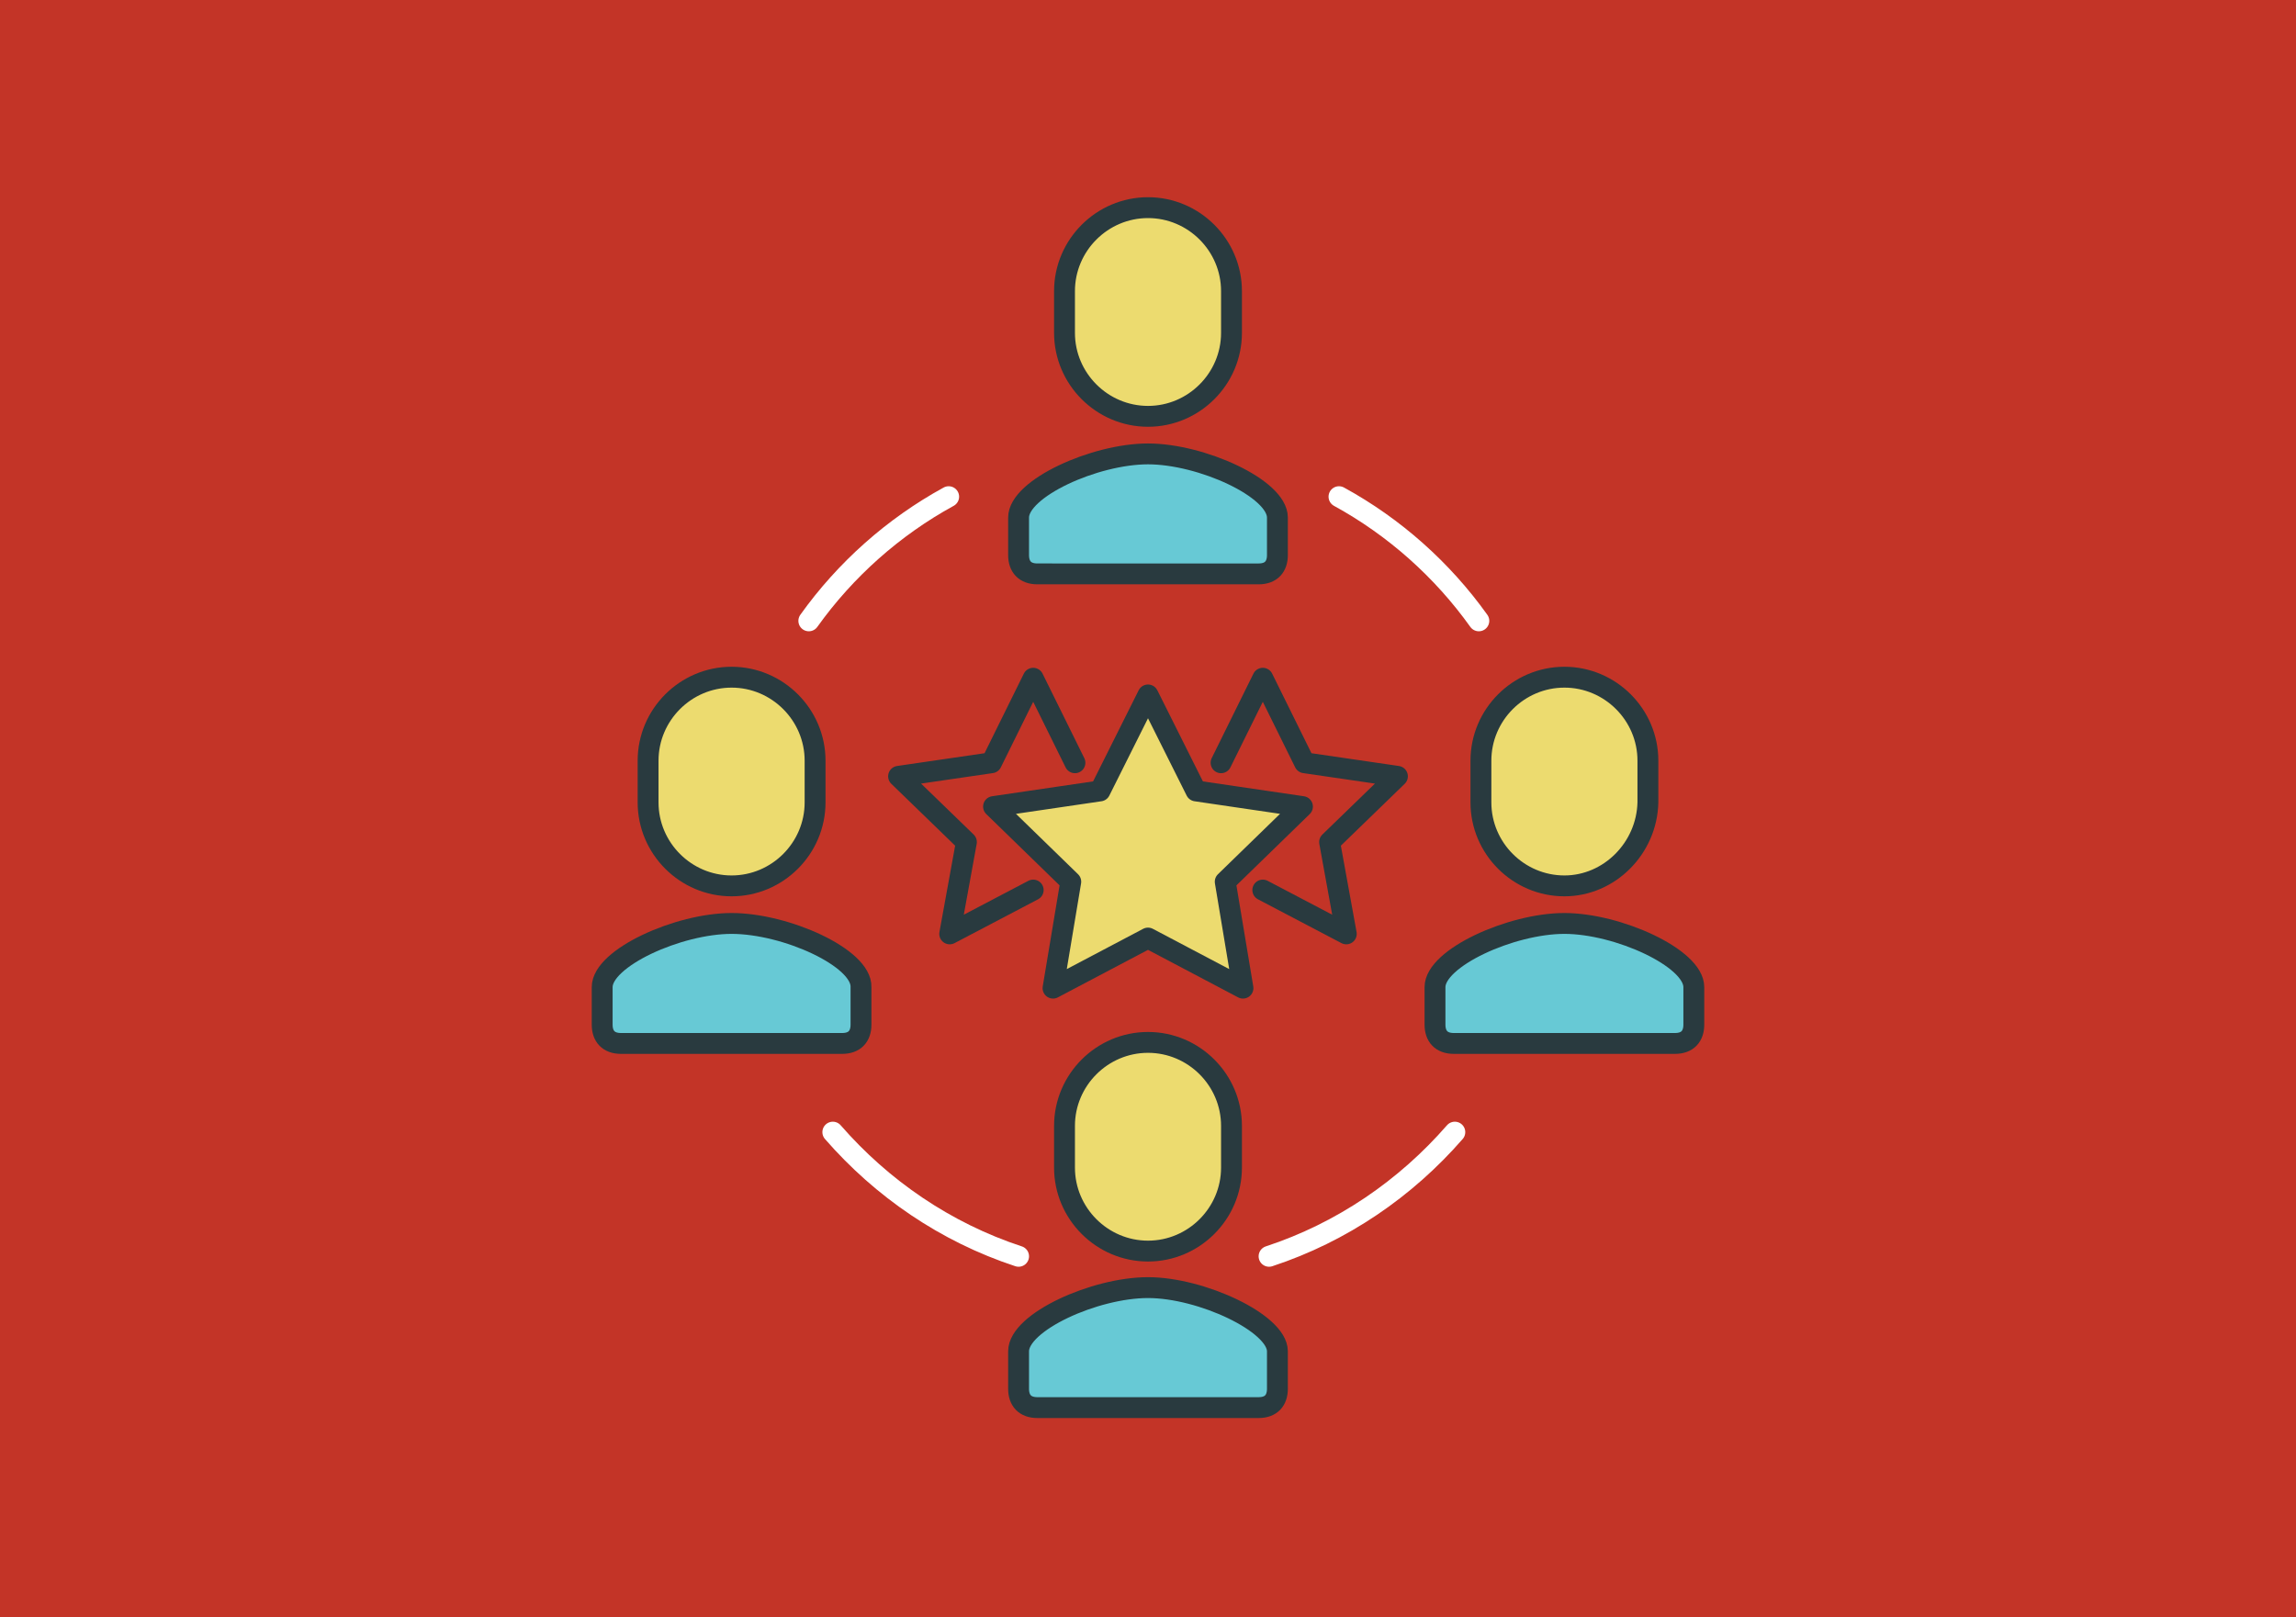 <?xml version="1.0" encoding="utf-8"?>
<!-- Generator: Adobe Illustrator 22.1.0, SVG Export Plug-In . SVG Version: 6.00 Build 0)  -->
<svg version="1.1" id="Layer_1" xmlns="http://www.w3.org/2000/svg" xmlns:xlink="http://www.w3.org/1999/xlink" x="0px" y="0px"
	 viewBox="0 0 220 155" style="enable-background:new 0 0 220 155;" xml:space="preserve">
<style type="text/css">
	.st0{fill:#C33427;}
	.st1{fill:#67C9D5;}
	.st2{fill:#ECDB6F;}
	.st3{fill:none;stroke:#293A3F;stroke-width:2;stroke-linecap:round;stroke-linejoin:round;stroke-miterlimit:10;}
	.st4{fill:none;stroke:#FFFFFF;stroke-width:2;stroke-linecap:round;stroke-linejoin:round;stroke-miterlimit:10;}
</style>
<rect x="0" class="st0" width="220" height="155"/>
<g>
	<path class="st1" d="M70.1,88.5c-5.1,0-12.4,3.3-12.4,6.1c0,0,0,2.7,0,3.6c0,1.1,0.6,1.8,1.8,1.8h10.6h10.6c1.2,0,1.8-0.7,1.8-1.8
		c0-0.9,0-3.6,0-3.6C82.6,91.8,75.3,88.5,70.1,88.5z"/>
	<path class="st1" d="M149.9,88.5c-5.1,0-12.4,3.3-12.4,6.1c0,0,0,2.7,0,3.6c0,1.1,0.6,1.8,1.8,1.8h10.6h10.6c1.2,0,1.8-0.7,1.8-1.8
		c0-0.9,0-3.6,0-3.6C162.3,91.8,155,88.5,149.9,88.5z"/>
	<path class="st1" d="M110,43.5c-5.1,0-12.4,3.3-12.4,6.1c0,0,0,2.7,0,3.6c0,1.1,0.6,1.8,1.8,1.8H110h10.6c1.2,0,1.8-0.7,1.8-1.8
		c0-0.9,0-3.6,0-3.6C122.4,46.8,115.1,43.5,110,43.5z"/>
	<path class="st1" d="M110,123.4c-5.1,0-12.4,3.3-12.4,6.1c0,0,0,2.7,0,3.6c0,1.1,0.6,1.8,1.8,1.8H110h10.6c1.2,0,1.8-0.7,1.8-1.8
		c0-0.9,0-3.6,0-3.6C122.4,126.8,115.1,123.4,110,123.4z"/>
	<path class="st2" d="M70.1,84.9L70.1,84.9c-4.4,0-8-3.6-8-8v-4c0-4.4,3.6-8,8-8h0c4.4,0,8,3.6,8,8v4C78.1,81.3,74.5,84.9,70.1,84.9
		z"/>
	<path class="st2" d="M149.9,84.9L149.9,84.9c-4.4,0-8-3.6-8-8v-4c0-4.4,3.6-8,8-8h0c4.4,0,8,3.6,8,8v4
		C157.8,81.3,154.2,84.9,149.9,84.9z"/>
	<path class="st2" d="M110,39.9L110,39.9c-4.4,0-8-3.6-8-8v-4c0-4.4,3.6-8,8-8h0c4.4,0,8,3.6,8,8v4C118,36.3,114.4,39.9,110,39.9z"
		/>
	<path class="st2" d="M110,119.9L110,119.9c-4.4,0-8-3.6-8-8v-4c0-4.4,3.6-8,8-8h0c4.4,0,8,3.6,8,8v4
		C118,116.3,114.4,119.9,110,119.9z"/>
	<path class="st3" d="M70.1,84.9L70.1,84.9c-4.4,0-8-3.6-8-8v-4c0-4.4,3.6-8,8-8h0c4.4,0,8,3.6,8,8v4C78.1,81.3,74.5,84.9,70.1,84.9
		z"/>
	<path class="st3" d="M70.1,88.5c-5.1,0-12.4,3.3-12.4,6.1c0,0,0,2.7,0,3.6c0,1.1,0.6,1.8,1.8,1.8h10.6h10.6c1.2,0,1.8-0.7,1.8-1.8
		c0-0.9,0-3.6,0-3.6C82.6,91.8,75.3,88.5,70.1,88.5z"/>
	<path class="st3" d="M149.9,84.9L149.9,84.9c-4.4,0-8-3.6-8-8v-4c0-4.4,3.6-8,8-8h0c4.4,0,8,3.6,8,8v4
		C157.8,81.3,154.2,84.9,149.9,84.9z"/>
	<path class="st3" d="M149.9,88.5c-5.1,0-12.4,3.3-12.4,6.1c0,0,0,2.7,0,3.6c0,1.1,0.6,1.8,1.8,1.8h10.6h10.6c1.2,0,1.8-0.7,1.8-1.8
		c0-0.9,0-3.6,0-3.6C162.3,91.8,155,88.5,149.9,88.5z"/>
	<path class="st4" d="M77.5,59.5c3.5-4.9,8.1-9,13.4-11.9"/>
	<path class="st4" d="M97.6,120.4c-7-2.3-13.1-6.5-17.8-11.9"/>
	<path class="st3" d="M110,39.9L110,39.9c-4.4,0-8-3.6-8-8v-4c0-4.4,3.6-8,8-8h0c4.4,0,8,3.6,8,8v4C118,36.3,114.4,39.9,110,39.9z"
		/>
	<path class="st3" d="M110,43.5c-5.1,0-12.4,3.3-12.4,6.1c0,0,0,2.7,0,3.6c0,1.1,0.6,1.8,1.8,1.8H110h10.6c1.2,0,1.8-0.7,1.8-1.8
		c0-0.9,0-3.6,0-3.6C122.4,46.8,115.1,43.5,110,43.5z"/>
	<path class="st3" d="M110,119.9L110,119.9c-4.4,0-8-3.6-8-8v-4c0-4.4,3.6-8,8-8h0c4.4,0,8,3.6,8,8v4
		C118,116.3,114.4,119.9,110,119.9z"/>
	<path class="st3" d="M110,123.4c-5.1,0-12.4,3.3-12.4,6.1c0,0,0,2.7,0,3.6c0,1.1,0.6,1.8,1.8,1.8H110h10.6c1.2,0,1.8-0.7,1.8-1.8
		c0-0.9,0-3.6,0-3.6C122.4,126.8,115.1,123.4,110,123.4z"/>
	<path class="st4" d="M141.7,59.5c-3.5-4.9-8.1-9-13.4-11.9"/>
	<path class="st4" d="M121.6,120.4c7-2.3,13.1-6.5,17.8-11.9"/>
	<g>
		<polygon class="st2" points="110,66.6 114.6,75.8 124.8,77.3 117.4,84.5 119.1,94.7 110,89.9 100.9,94.7 102.6,84.5 95.2,77.3 
			105.4,75.8 		"/>
		<polygon class="st3" points="110,66.6 114.6,75.8 124.8,77.3 117.4,84.5 119.1,94.7 110,89.9 100.9,94.7 102.6,84.5 95.2,77.3 
			105.4,75.8 		"/>
		<polyline class="st3" points="99,85.3 91,89.5 92.6,80.7 86.1,74.4 95,73.1 99,65 103,73.1 		"/>
		<polyline class="st3" points="121,85.3 129,89.5 127.4,80.7 133.9,74.4 125,73.1 121,65 117,73.1 		"/>
	</g>
</g>
</svg>
